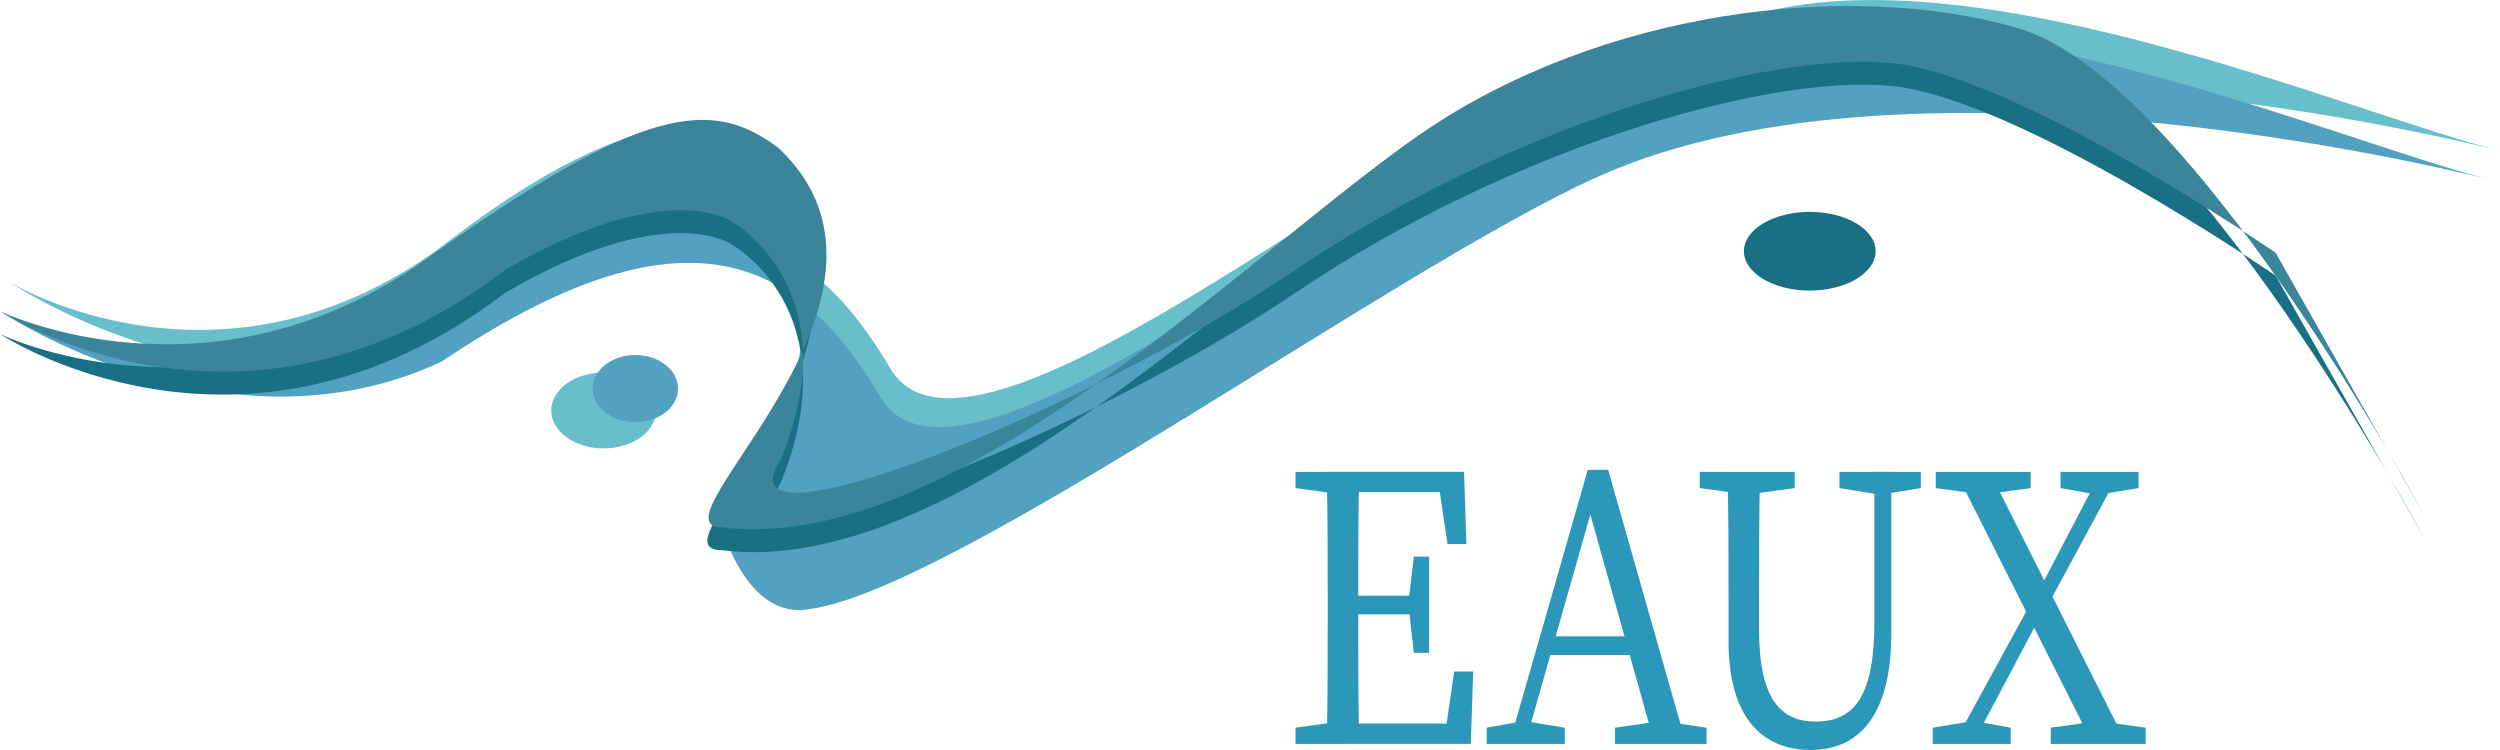 <svg width="200" height="60" viewBox="0 0 200 60" fill="none" xmlns="http://www.w3.org/2000/svg">
<g clip-path="url(#clip0_118_182)">
<path d="M200.001 12.066C187.9 9.028 156.878 -4.524 139.117 1.551C121.356 7.626 142.429 1.495 128.385 4.823C114.341 8.151 77.924 40.79 71.236 29.484C64.601 18.267 55.598 13.516 36.081 26.626C18.732 34.726 0.78 22.576 0.78 22.576C0.78 22.576 17.951 33.054 35.902 19.288C53.852 5.521 59.707 11.128 59.707 11.128L64.195 17.67C68.032 26.705 58.537 39.867 58.537 39.867C58.537 39.867 60.488 47.341 65.561 46.409C77.268 44.774 112.421 19.108 128.585 11.83C154.423 0.201 200.001 12.066 200.001 12.066Z" fill="#69BECC"/>
<path d="M199.225 14.38C187.125 11.343 156.102 -2.21 138.342 3.865C120.581 9.94 141.653 3.808 127.609 7.136C113.565 10.464 77.149 43.104 70.46 31.797C63.826 20.583 54.823 15.83 35.306 28.939C17.957 37.044 0.005 24.894 0.005 24.894C0.005 24.894 17.176 35.371 35.128 21.605C53.079 7.838 58.932 13.445 58.932 13.445L63.419 19.988C67.257 29.021 57.761 42.184 57.761 42.184C57.761 42.184 59.713 49.657 64.786 48.726C76.493 47.091 111.646 21.424 127.811 14.146C153.644 2.518 199.225 14.38 199.225 14.38Z" fill="#52A1C1"/>
<path d="M182.049 22.053C182.049 22.053 161.367 7.8 151.225 6.866C141.084 5.933 120.591 11.988 103.615 23.436C86.639 34.884 57.176 46.586 62.445 38.642C68.103 24.856 58.542 19.561 58.542 19.561C58.542 19.561 53.398 15.845 40.396 23.436C19.322 39.558 0.005 26.726 0.005 26.726C0.005 26.726 16.786 34.904 34.152 22.521C51.518 10.138 55.423 10.605 62.249 13.641C72.786 29.063 51.518 44.016 57.761 44.016C76.298 46.352 100.018 21.891 113.762 12.473C128.006 2.712 147.79 0.168 161.372 4.062C175.225 8.027 193.957 43.081 193.957 43.081" fill="#197084"/>
<path d="M182.049 20.221C182.049 20.221 161.367 5.968 151.225 5.033C141.084 4.098 120.591 10.156 103.615 21.604C86.639 33.053 57.176 44.754 62.445 36.809C68.103 23.024 58.542 17.729 58.542 17.729C58.542 17.729 53.398 14.014 40.396 21.604C19.322 37.726 0.005 24.894 0.005 24.894C0.005 24.894 16.786 33.071 34.152 20.688C51.518 8.305 56.916 7.838 62.249 11.809C75.029 23.764 51.518 42.184 57.761 42.184C76.298 44.521 100.018 20.059 113.762 10.641C128.006 0.88 147.79 -1.664 161.372 2.23C175.225 6.195 193.957 41.249 193.957 41.249" fill="#3A8599"/>
<path d="M48.292 35.874C50.609 35.874 52.488 34.515 52.488 32.838C52.488 31.161 50.609 29.801 48.292 29.801C45.975 29.801 44.097 31.161 44.097 32.838C44.097 34.515 45.975 35.874 48.292 35.874Z" fill="#69BECC"/>
<path d="M50.829 33.773C52.715 33.773 54.244 32.57 54.244 31.085C54.244 29.601 52.715 28.398 50.829 28.398C48.943 28.398 47.414 29.601 47.414 31.085C47.414 32.57 48.943 33.773 50.829 33.773Z" fill="#52A1C1"/>
<path d="M144.781 23.246C147.69 23.246 150.049 21.836 150.049 20.098C150.049 18.359 147.69 16.95 144.781 16.95C141.871 16.95 139.513 18.359 139.513 20.098C139.513 21.836 141.871 23.246 144.781 23.246Z" fill="#197084"/>
<path d="M103.639 39.047V37.747H107.437V39.533H107.166L103.639 39.047ZM107.437 57.726V59.513H103.639V58.214L107.166 57.726H107.437ZM106.217 47.812C106.217 44.466 106.217 41.087 106.135 37.746H108.74C108.658 41.026 108.658 44.405 108.658 47.812V49.046C108.658 52.783 108.658 56.161 108.74 59.507H106.135C106.217 56.225 106.217 52.847 106.217 49.441V47.812ZM114.952 37.746L116.18 39.367H107.443V37.743H117.123L117.313 43.525H115.798L114.952 37.746ZM113.569 49.148H107.437V47.653H113.569V49.148ZM117.855 53.724L117.665 59.507H107.437V57.883H116.716L115.494 59.507L116.335 53.724H117.855ZM112.7 47.974L113.107 44.53H114.328V52.231H113.107L112.7 48.623V47.974Z" fill="#2B98BA"/>
<path d="M118.94 58.214L121.653 57.726H122.195L125.18 58.214V59.513H118.938L118.94 58.214ZM127.024 37.584H128.652L134.893 59.513H132.371L126.917 40.053H127.541L122.007 59.513H120.733L127.024 37.584ZM123.85 50.904H131.175L131.609 52.398H123.417L123.85 50.904ZM129.2 58.214L132.618 57.726H133.161L136.525 58.214V59.513H129.2V58.214Z" fill="#2B98BA"/>
<path d="M135.979 39.047V37.747H143.575V39.047L140.048 39.533H139.505L135.979 39.047ZM145.256 57.726C148.377 57.726 149.95 55.615 149.95 49.795V37.746H151.306V50.643C151.306 57.465 148.539 59.998 144.877 59.998C140.943 59.998 138.284 57.367 138.284 51.325V47.816C138.284 44.47 138.284 41.092 138.202 37.75H140.807C140.726 41.031 140.726 44.409 140.726 47.816V50.382C140.726 55.972 142.49 57.726 145.256 57.726ZM150.14 39.533L147.155 39.047V37.747H153.667V39.047L150.682 39.533H150.14Z" fill="#2B98BA"/>
<path d="M154.617 58.214L157.601 57.726H158.143L160.856 58.214V59.513H154.615L154.617 58.214ZM154.86 37.747H162.456V39.047L158.929 39.533H158.387L154.86 39.047V37.747ZM162.593 48.013L163.46 48.857L157.817 59.513H156.302L162.593 48.013ZM156.461 37.747H159.174L170.128 59.513H167.415L156.461 37.747ZM168.072 37.747H169.592L163.378 49.247L162.511 48.402L168.072 37.747ZM164.057 58.214L167.584 57.726H168.127L171.654 58.214V59.513H164.057V58.214ZM164.844 37.747H171.086V39.047L168.101 39.533H167.559L164.846 39.047L164.844 37.747Z" fill="#2B98BA"/>
</g>
<defs>
<clipPath id="clip0_118_182">
<rect width="200" height="60" fill="white"/>
</clipPath>
</defs>
</svg>
